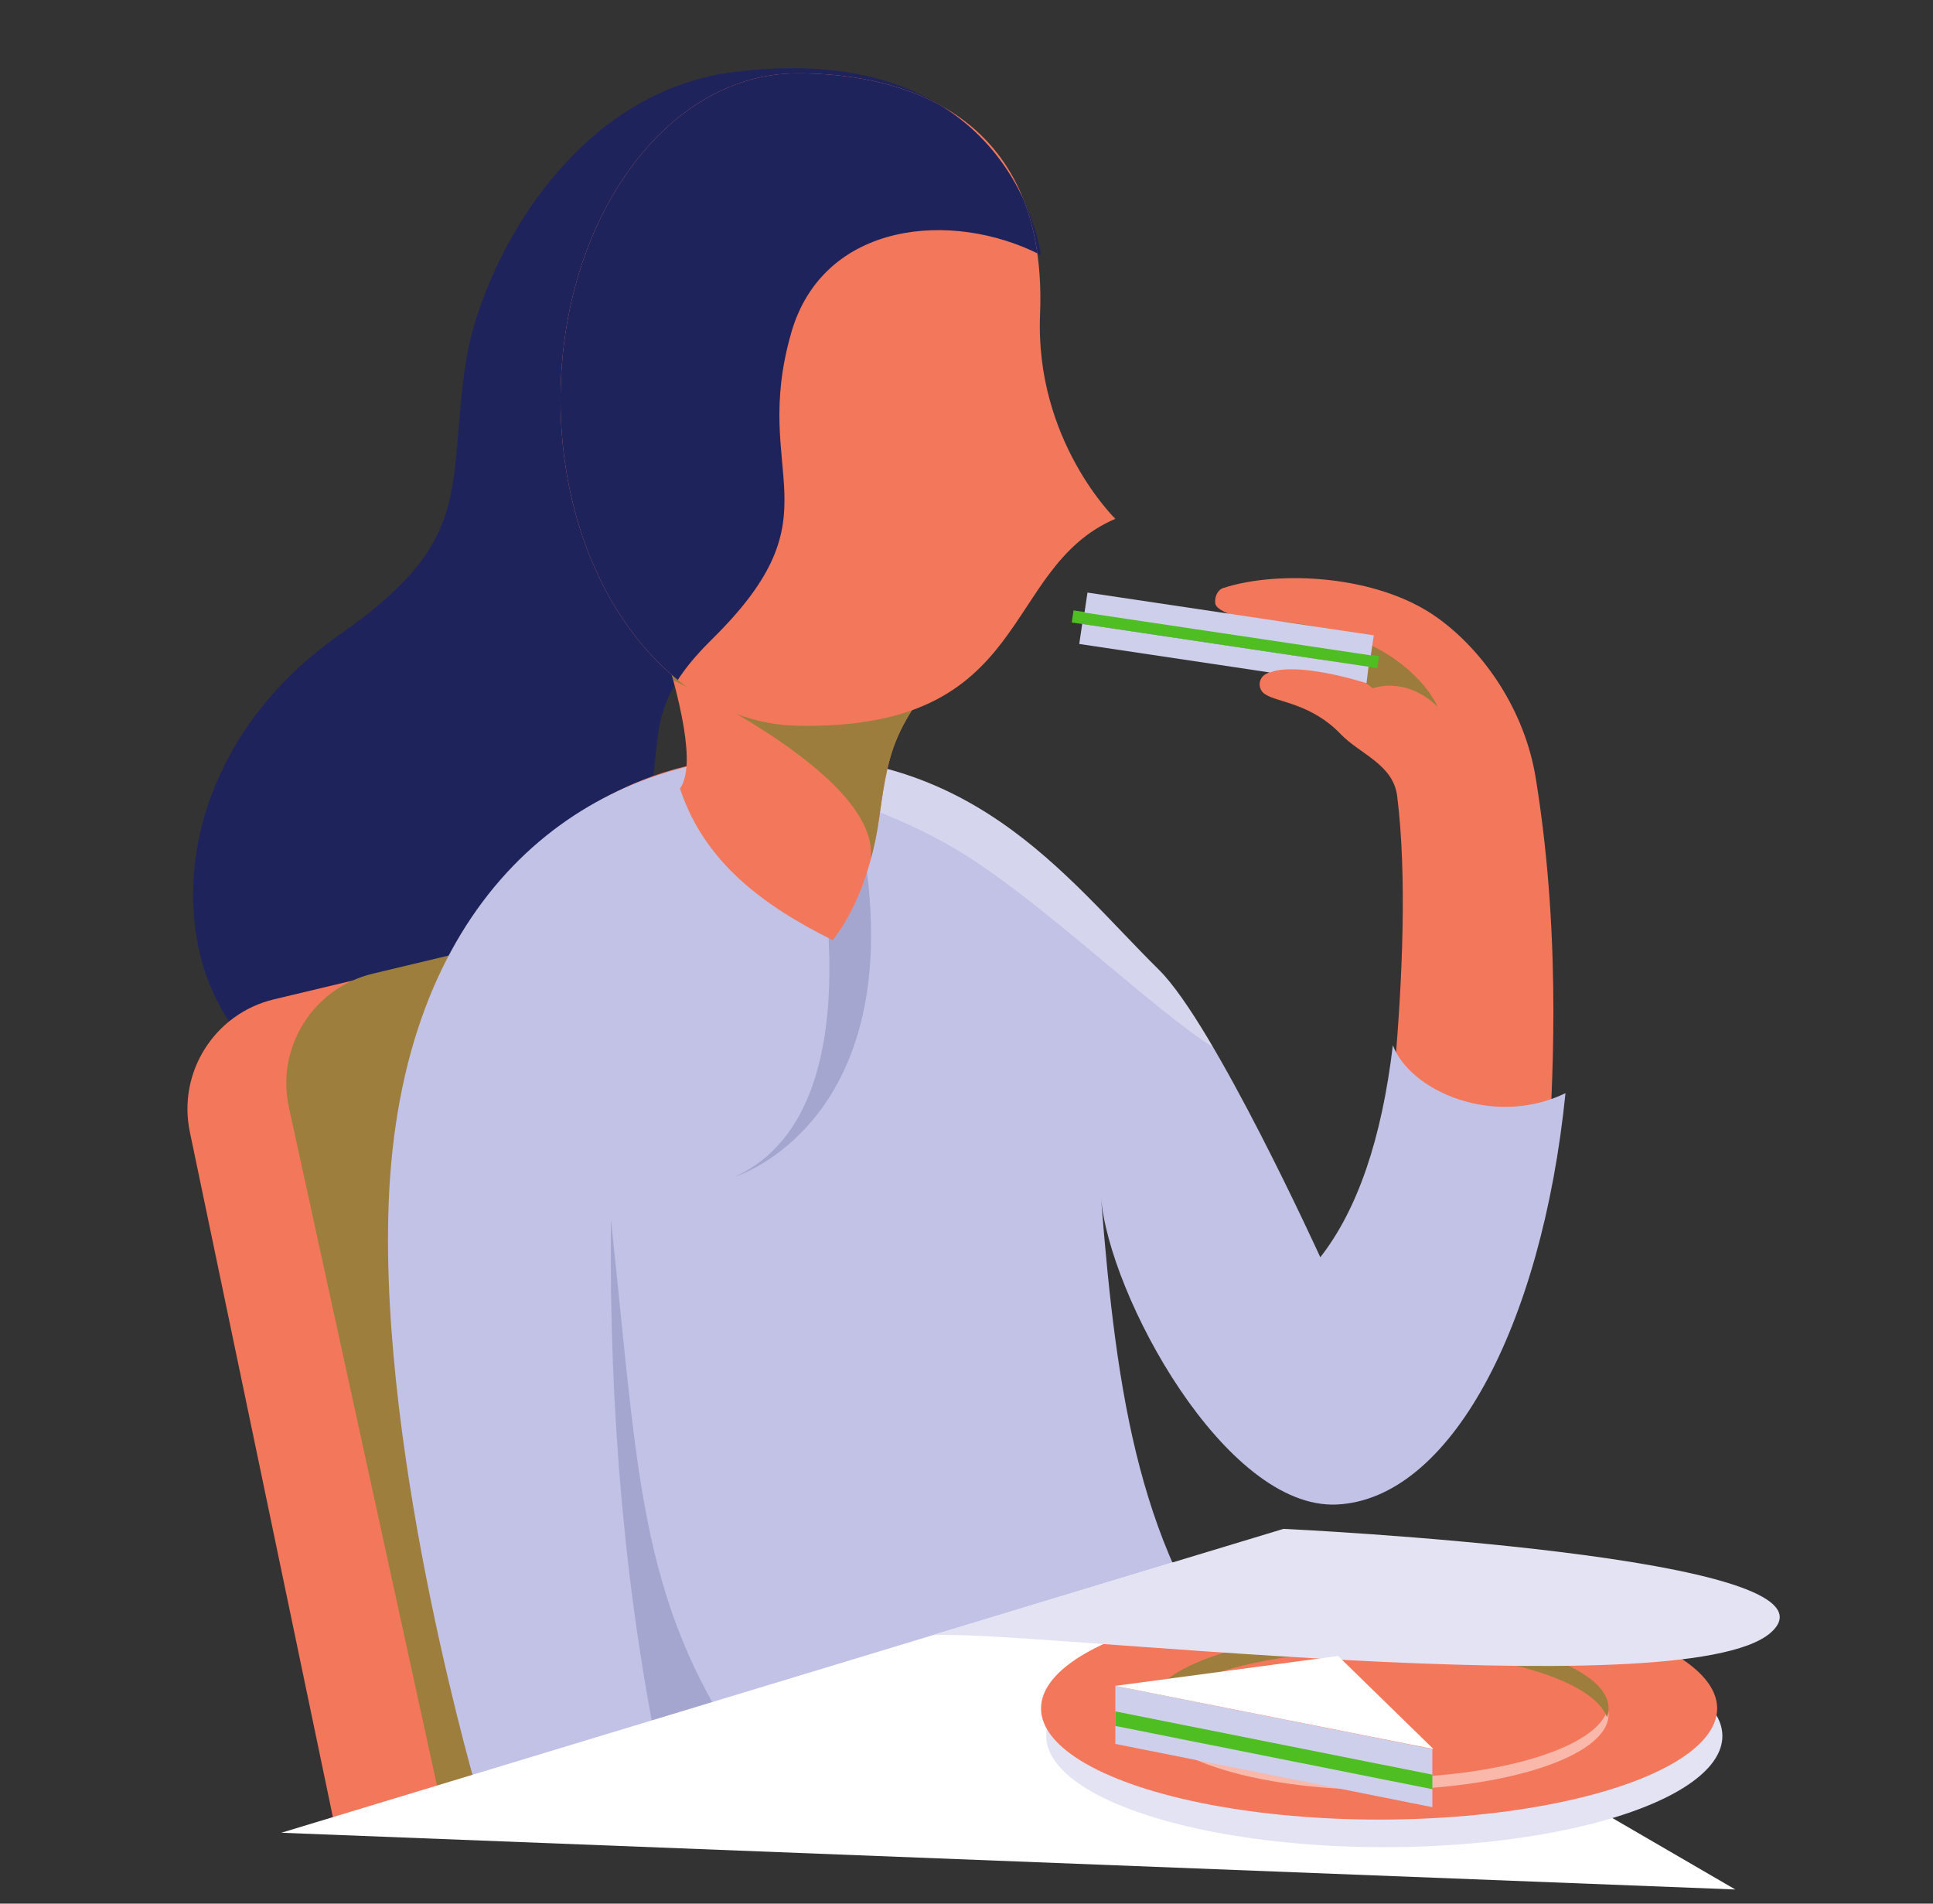 <?xml version="1.0" encoding="UTF-8" standalone="no"?>
<!DOCTYPE svg PUBLIC "-//W3C//DTD SVG 1.1//EN" "http://www.w3.org/Graphics/SVG/1.1/DTD/svg11.dtd">
<svg width="100%" height="100%" viewBox="0 0 65 64" version="1.1" xmlns="http://www.w3.org/2000/svg" xmlns:xlink="http://www.w3.org/1999/xlink" xml:space="preserve" xmlns:serif="http://www.serif.com/" style="fill-rule:evenodd;clip-rule:evenodd;stroke-linejoin:round;stroke-miterlimit:2;">
    <rect x="0" y="0" width="65" height="64" fill="#333333" stroke="none"/>
    <rect id="Consumers" x="0.738" y="0" width="64" height="64" style="fill:none;"/>
    <path d="M11.446,21.317C15.961,18.163 15.036,16.511 15.65,12.271C16.13,8.963 19.152,3.123 24.655,2.425C34.108,1.228 35.006,8.578 35.006,8.578C32.03,7.046 27.684,7.435 26.607,11.187C25.217,16.029 28.265,17.239 23.947,21.486C20.661,24.718 23.446,25.381 20.166,30.737C18.828,32.922 14.927,38.147 10.256,36.401C5.517,34.63 4.564,26.124 11.446,21.317Z" style="fill:#1f235c;"/>
    <path d="M11.211,61.173C11.211,61.173 7.907,45.351 6.384,38.057C5.964,36.049 7.219,34.072 9.214,33.597C12.811,32.738 18.234,31.445 21.202,30.737C22.406,30.45 23.63,31.13 24.022,32.305C26.333,39.237 33.64,61.159 33.64,61.159L11.211,61.173Z" style="fill:#f3775b;"/>
    <path d="M14.944,61.173C14.944,61.173 11.35,44.714 9.715,37.227C9.275,35.211 10.529,33.213 12.537,32.734C16.131,31.875 21.514,30.589 24.392,29.901C25.533,29.629 26.704,30.226 27.153,31.31C29.703,37.465 37.633,56.606 37.633,56.606L14.944,61.173Z" style="fill:#9d7e3d;"/>
    <path d="M16.234,56.621C16.234,56.621 13.938,47.449 14.257,38.753C14.629,28.589 20.836,25.702 25.05,25.467C32.569,25.046 36.279,39.696 36.279,39.696C36.279,39.696 36.249,39.864 36.312,40.144C37.996,47.632 34.186,56.678 34.186,56.678L16.234,56.621Z" style="fill:#f3775b;"/>
    <clipPath id="_clip1">
        <path d="M16.234,56.621C16.234,56.621 13.938,47.449 14.257,38.753C14.629,28.589 20.836,25.702 25.05,25.467C32.569,25.046 36.279,39.696 36.279,39.696C36.279,39.696 36.249,39.864 36.312,40.144C37.996,47.632 34.186,56.678 34.186,56.678L16.234,56.621Z"/>
    </clipPath>
    <g clip-path="url(#_clip1)">
        <path d="M69.141,38.502C67.993,40.322 67.076,41.658 66.541,42.2C66.541,42.2 66.892,43.309 65.753,44.322C65.753,44.322 68.626,43.411 69.141,38.502Z" style="fill:#a46048;"/>
    </g>
    <path d="M52.104,38.512C52.024,43.692 46.315,40.996 46.315,40.996C46.315,40.996 47.656,32.139 46.982,26.766C46.848,25.694 45.727,25.354 45.078,24.676C44.101,23.657 42.979,23.615 42.565,23.354C42.44,23.288 42.362,23.159 42.358,23.018C42.354,22.877 42.426,22.745 42.546,22.672C43.007,22.456 43.416,22.024 44.819,22.238C44.834,22.241 43.888,21.298 41.62,20.735C41.411,20.685 40.891,20.5 40.865,20.286C40.839,20.073 40.935,19.833 41.14,19.767C42.955,19.175 46.303,19.304 48.345,20.775C49.899,21.894 51.268,23.873 51.639,26.144C52.588,31.945 52.124,37.183 52.104,38.512Z" style="fill:#f3775b;"/>
    <clipPath id="_clip2">
        <path d="M52.104,38.512C52.024,43.692 46.315,40.996 46.315,40.996C46.315,40.996 47.656,32.139 46.982,26.766C46.848,25.694 45.727,25.354 45.078,24.676C44.101,23.657 42.979,23.615 42.565,23.354C42.44,23.288 42.362,23.159 42.358,23.018C42.354,22.877 42.426,22.745 42.546,22.672C43.007,22.456 43.416,22.024 44.819,22.238C44.834,22.241 43.888,21.298 41.62,20.735C41.411,20.685 40.891,20.5 40.865,20.286C40.839,20.073 40.935,19.833 41.14,19.767C42.955,19.175 46.303,19.304 48.345,20.775C49.899,21.894 51.268,23.873 51.639,26.144C52.588,31.945 52.124,37.183 52.104,38.512Z"/>
    </clipPath>
    <g clip-path="url(#_clip2)">
        <path d="M42.266,20.853C44.172,21.849 45.579,22.655 46.162,23.144C46.162,23.144 47.238,22.704 48.341,23.757C48.341,23.757 47.2,20.968 42.266,20.853Z" style="fill:#9c7c3c;"/>
    </g>
    <path d="M16.132,60.535C16.132,60.535 12.75,49.186 13.068,40.49C13.441,30.326 19.28,25.942 25.05,25.467C32.556,24.848 35.795,29.473 38.97,32.605C40.832,34.441 44.397,42.269 44.397,42.269C45.645,40.674 46.461,38.303 46.837,35.14C47.416,36.678 50.233,37.92 52.642,36.752C51.84,44.651 48.735,50.399 44.957,50.581C41.197,50.762 37.279,43.528 37.022,40.246C37.554,47.028 38.332,52.238 41.954,56.703L16.132,60.535Z" style="fill:#c1c2e6;"/>
    <clipPath id="_clip3">
        <path d="M16.132,60.535C16.132,60.535 12.75,49.186 13.068,40.49C13.441,30.326 19.28,25.942 25.05,25.467C32.556,24.848 35.795,29.473 38.97,32.605C40.832,34.441 44.397,42.269 44.397,42.269C45.645,40.674 46.461,38.303 46.837,35.14C47.416,36.678 50.233,37.92 52.642,36.752C51.84,44.651 48.735,50.399 44.957,50.581C41.197,50.762 37.279,43.528 37.022,40.246C37.554,47.028 38.332,52.238 41.954,56.703L16.132,60.535Z"/>
    </clipPath>
    <g clip-path="url(#_clip3)">
        <path d="M20.544,40.998C20.476,47.608 21.042,53.685 22.195,59.268L25.545,59.69C21.468,54.13 21.512,49.995 20.544,40.998Z" style="fill:#a4a6cf;"/>
        <path d="M27.118,26.631C27.118,26.631 29.977,37.201 24.695,39.568C24.695,39.568 31.386,37.539 28.621,26.523L27.118,26.631Z" style="fill:#a4a6cf;"/>
        <path d="M22.057,25.748C22.057,25.748 27.282,25.791 31.91,28.414C35.113,30.229 39.503,34.74 41.579,35.651C43.655,36.562 42.081,31.697 42.081,31.697C42.081,31.697 34.991,20.832 22.057,25.748Z" style="fill:#fff;fill-opacity:0.32;"/>
    </g>
    <path d="M22.058,20.928C22.943,23.644 23.397,25.762 22.865,26.51C23.682,28.986 25.666,30.447 27.998,31.607C28.503,30.989 29.275,29.617 29.569,27.466C29.932,24.816 30.122,24.324 32.686,21.265L22.058,20.928Z" style="fill:#f3775b;"/>
    <clipPath id="_clip4">
        <path d="M22.058,20.928C22.943,23.644 23.397,25.762 22.865,26.51C23.682,28.986 25.666,30.447 27.998,31.607C28.503,30.989 29.275,29.617 29.569,27.466C29.932,24.816 30.122,24.324 32.686,21.265L22.058,20.928Z"/>
    </clipPath>
    <g clip-path="url(#_clip4)">
        <path d="M21.978,22.557C21.978,22.557 29.675,25.946 29.277,28.911C28.242,36.615 34.193,23.687 34.193,23.687L21.978,22.557Z" style="fill:#917f39;fill-opacity:0.87;"/>
    </g>
    <path d="M26.81,2.466C28.977,2.466 35.285,2.935 34.973,10.578C34.801,14.817 37.505,17.442 37.505,17.442C33.599,19.128 34.779,24.561 26.81,24.399C22.417,24.31 18.849,19.485 18.849,13.433C18.849,7.38 22.416,2.466 26.81,2.466Z" style="fill:#f3775b;"/>
    <clipPath id="_clip5">
        <path d="M26.81,2.466C28.977,2.466 35.285,2.935 34.973,10.578C34.801,14.817 37.505,17.442 37.505,17.442C33.599,19.128 34.779,24.561 26.81,24.399C22.417,24.31 18.849,19.485 18.849,13.433C18.849,7.38 22.416,2.466 26.81,2.466Z"/>
    </clipPath>
    <g clip-path="url(#_clip5)">
        <path d="M11.446,21.317C15.961,18.163 15.036,16.511 15.65,12.271C16.13,8.963 19.152,3.123 24.655,2.425C34.108,1.228 35.006,8.578 35.006,8.578C32.03,7.046 27.684,7.435 26.607,11.187C25.217,16.029 28.265,17.239 23.947,21.486C20.661,24.718 23.446,25.381 20.166,30.737C18.828,32.922 14.927,38.147 10.256,36.401C5.517,34.63 4.564,26.124 11.446,21.317Z" style="fill:#1f235c;"/>
    </g>
    <path d="M9.46,61.617L39.432,52.528L58.352,63.524L9.46,61.617Z" style="fill:#fff;"/>
    <ellipse cx="46.55" cy="58.364" rx="11.368" ry="3.738" style="fill:#e3e3f4;"/>
    <ellipse cx="46.374" cy="57.436" rx="11.368" ry="3.738" style="fill:#f3775b;"/>
    <path d="M38.681,57.436C38.991,58.743 42.32,59.773 46.374,59.773C50.429,59.773 53.757,58.743 54.068,57.436C54.083,57.502 54.091,57.568 54.091,57.636C54.091,59.036 50.633,60.173 46.374,60.173C42.115,60.173 38.657,59.036 38.657,57.636C38.657,57.568 38.665,57.502 38.681,57.436Z" style="fill:#fff;fill-opacity:0.48;"/>
    <path d="M38.711,57.736C38.675,57.637 38.657,57.537 38.657,57.436C38.657,56.035 42.115,54.898 46.374,54.898C50.633,54.898 54.091,56.035 54.091,57.436C54.091,57.537 54.073,57.637 54.038,57.736C53.586,56.477 50.325,55.499 46.374,55.499C42.424,55.499 39.163,56.477 38.711,57.736Z" style="fill:#9d7e3d;"/>
    <path d="M31.332,54.979L43.16,51.4C43.16,51.4 62.49,52.307 59.539,54.893C56.588,57.479 33.974,54.732 31.332,54.979Z" style="fill:#e3e3f4;"/>
    <path d="M46.374,22.056L36.1,20.521L36.039,20.928L46.313,22.463L46.374,22.056Z" style="fill:#4ebe22;"/>
    <path d="M46.019,22.415L36.391,20.977L36.291,21.65L42.709,22.609C43.161,22.41 44.285,22.462 45.95,22.967L46.019,22.415Z" style="fill:#cecfeb;"/>
    <path d="M46.196,21.36L36.568,19.922L36.468,20.595L46.095,22.033L46.196,21.36Z" style="fill:#cecfeb;"/>
    <path d="M48.164,58.804L37.505,56.678L37.506,58.63L48.165,60.756L48.164,58.804Z" style="fill:#cecfeb;"/>
    <path d="M48.165,59.663L37.505,57.537L37.505,58.026L48.165,60.152L48.165,59.663Z" style="fill:#4ebe22;"/>
    <path d="M44.995,55.673L37.505,56.678L48.203,58.804L44.995,55.673Z" style="fill:#fff;"/>
</svg>
